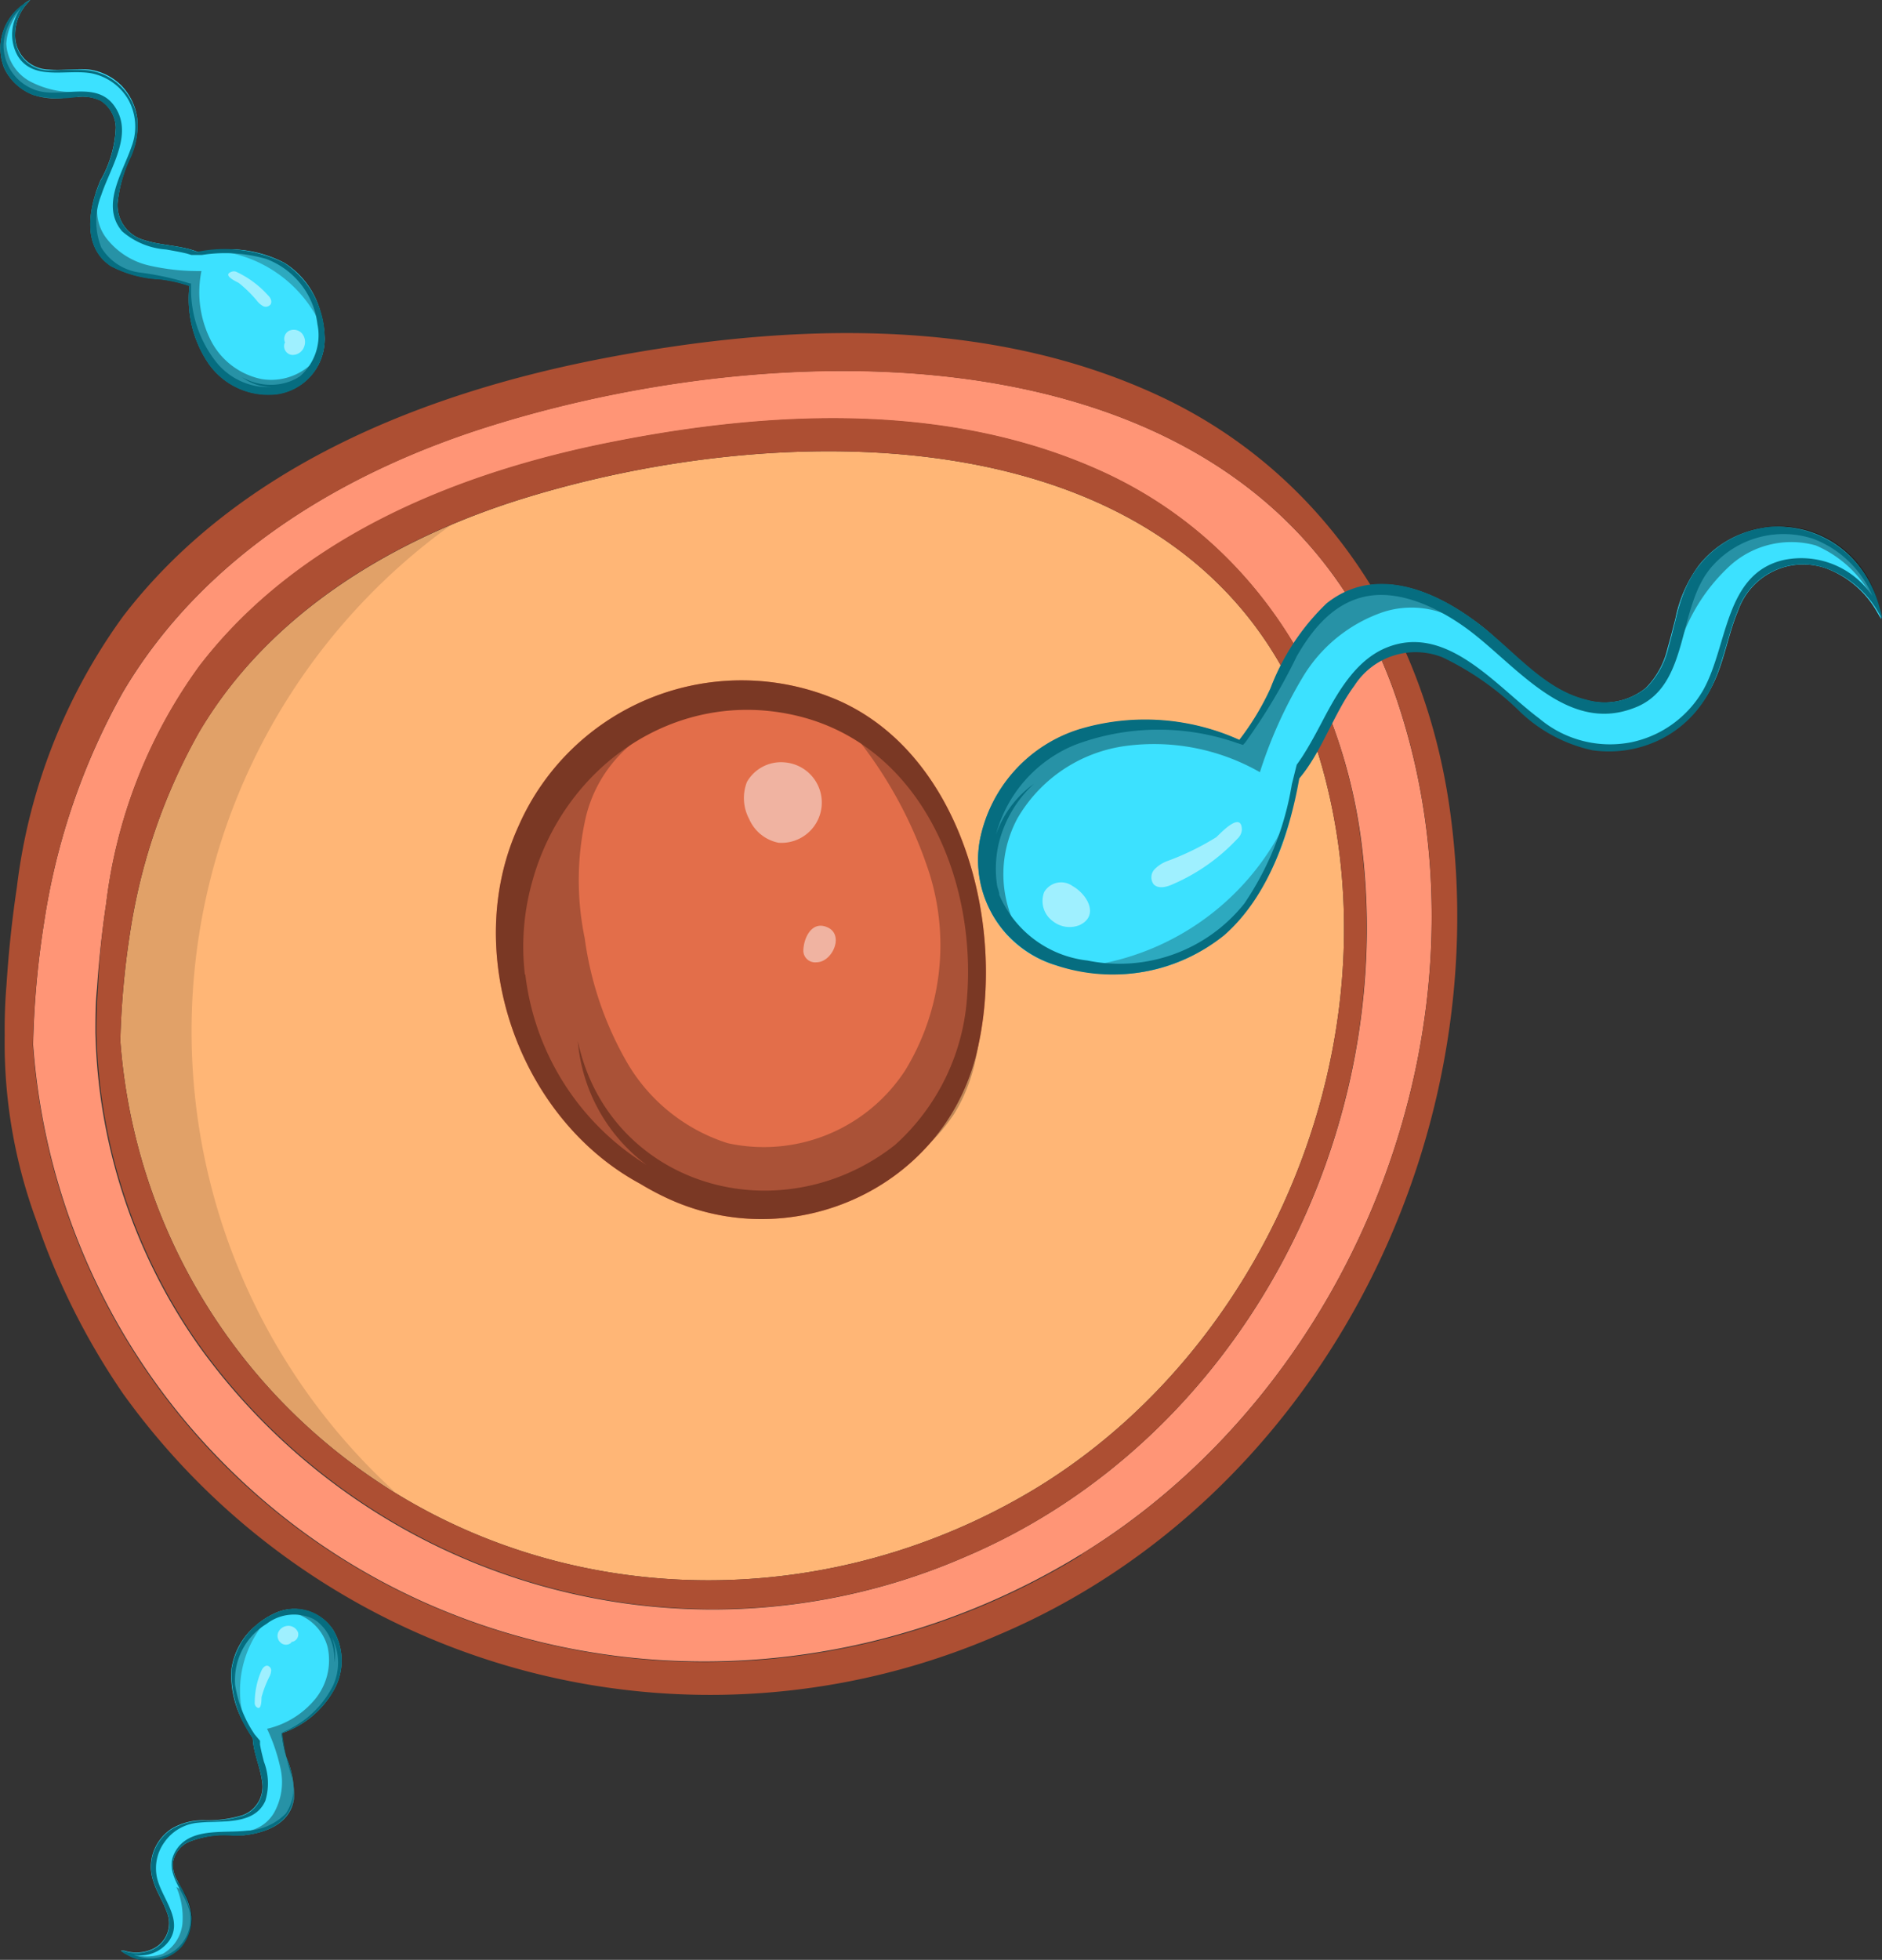 <svg xmlns="http://www.w3.org/2000/svg" viewBox="0 0 96.05 100"><rect x="0" y="0" width="96.05" height="100" fill="#333333" stroke="none"/><defs><style>.cls-1{fill:#ffb676;}.cls-2{fill:#ff9576;}.cls-3{opacity:0.12;}.cls-4{fill:#ad4f33;}.cls-5{fill:#e36e4a;}.cls-6{opacity:0.25;}.cls-7{fill:#7a3824;}.cls-8{opacity:0.48;}.cls-13,.cls-9{fill:#fff;}.cls-10{fill:#3ce1ff;}.cls-11{opacity:0.35;}.cls-12{fill:#066d80;}.cls-13{opacity:0.51;}</style></defs><g id="Layer_2" data-name="Layer 2"><g id="Layer_1-2" data-name="Layer 1"><path class="cls-1" d="M53,75.86C40.61,83.44,24.49,82,14.34,71.48A29.65,29.65,0,0,1,6.14,53.1a43,43,0,0,1,.5-5.53,30.09,30.09,0,0,1,3.51-10.2c3.62-6.13,10-9.91,16.61-11.95C40.6,21.15,61.39,21.16,67,37.6,71.78,51.59,65.44,68.19,53,75.86Z"/><path class="cls-2" d="M71.25,35.59c-6.42-18.8-30.18-18.81-46-13.93C17.64,24,10.4,28.32,6.27,35.32A34.5,34.5,0,0,0,2.26,47a46.24,46.24,0,0,0-.57,6.3,33.75,33.75,0,0,0,9.37,21c11.6,12.06,30,13.68,44.13,5C69.46,70.54,76.71,51.58,71.25,35.59Zm-22,43.85A32.28,32.28,0,0,1,10.16,68.69a28.87,28.87,0,0,1-5.29-16c0-.75,0-1.5.08-2.25.1-1.48.26-2.94.47-4.34A25.81,25.81,0,0,1,10.17,34c5.07-6.61,13.24-9.9,21.2-11.46,8.23-1.62,17.29-2,25.07,1.62,7.43,3.47,11.88,10.54,13,18.51C71.5,57.7,63.38,73.44,49.25,79.44Z"/><path class="cls-3" d="M24.78,25.61a31.81,31.81,0,0,0-4.63,50.51C11,71,4.27,60.46,5.49,50,7.36,34.06,15.09,29.65,24.78,25.61Z"/><path class="cls-4" d="M74,41.35c-1.26-9.1-6.34-17.19-14.84-21.15-8.88-4.14-19.24-3.7-28.65-1.86-9.09,1.79-18.43,5.55-24.23,13.11A29.51,29.51,0,0,0,.86,45.28c-.24,1.6-.42,3.27-.53,5C.26,51.1.23,52,.24,52.82a26.19,26.19,0,0,0,1.62,9.47,36.08,36.08,0,0,0,4.42,8.82A36.89,36.89,0,0,0,51,83.4C67.11,76.55,76.39,58.56,74,41.35Zm-18.82,38c-14.11,8.67-32.53,7-44.13-5a33.75,33.75,0,0,1-9.37-21A46.24,46.24,0,0,1,2.26,47a34.5,34.5,0,0,1,4-11.67c4.13-7,11.37-11.32,19-13.66,15.82-4.88,39.58-4.87,46,13.93C76.71,51.58,69.46,70.54,55.19,79.31Z"/><path class="cls-4" d="M56.44,24.14c-7.78-3.62-16.84-3.24-25.07-1.62-8,1.56-16.13,4.85-21.2,11.46A25.81,25.81,0,0,0,5.42,46.09C5.21,47.49,5.05,49,5,50.43c-.06.75-.08,1.5-.08,2.25a28.87,28.87,0,0,0,5.29,16A32.28,32.28,0,0,0,49.25,79.44c14.13-6,22.25-21.74,20.17-36.79C68.32,34.68,63.87,27.61,56.44,24.14ZM53,75.86C40.61,83.44,24.49,82,14.34,71.48A29.65,29.65,0,0,1,6.14,53.1a43,43,0,0,1,.5-5.53,29.89,29.89,0,0,1,3.52-10.2c3.61-6.13,9.94-9.9,16.59-11.95C40.6,21.15,61.39,21.16,67,37.6,71.78,51.59,65.44,68.19,53,75.86Z"/><path class="cls-5" d="M42.79,35.74a12.43,12.43,0,0,0-16.33,6.42c-2.95,6.45,0,14.89,6.21,18.24a14.26,14.26,0,0,0,1.28.69c6.29,3,14-.3,15.83-7.12C51.45,47.63,49.26,38.6,42.79,35.74Z"/><path class="cls-6" d="M33.62,37.07a6.93,6.93,0,0,0-3.73,4.66,14.56,14.56,0,0,0-.05,6.13A17.33,17.33,0,0,0,32,54.21a9.15,9.15,0,0,0,5.14,4.12,8.61,8.61,0,0,0,9.06-3.72,12.26,12.26,0,0,0,1.23-10.06A21.9,21.9,0,0,0,42,35.73c4.45,1.81,6.66,6.64,7.58,11.35.65,3.29.88,6.94-.9,9.78a9.84,9.84,0,0,1-5,3.82,13.28,13.28,0,0,1-17.84-14C26.38,42.19,29.5,39,33.62,37.07Z"/><path class="cls-7" d="M42.79,35.74a12.43,12.43,0,0,0-16.33,6.42c-2.95,6.45,0,14.89,6.21,18.24a14.26,14.26,0,0,0,1.28.69c6.29,3,14-.3,15.83-7.12C51.45,47.63,49.26,38.6,42.79,35.74Zm-16,14a12.23,12.23,0,0,1,.38-4.78c1.6-5.78,7.14-9.76,13.18-8.51,6.55,1.35,9.51,8.31,9,14.5a11.17,11.17,0,0,1-3.66,7.46,10.91,10.91,0,0,1-3.48,1.85C36.65,62,30.74,59,29.49,53.12c0,0,0,0,0,0A8.79,8.79,0,0,0,33,59.44,13.23,13.23,0,0,1,26.81,49.72Z"/><g class="cls-8"><path class="cls-9" d="M38.12,39.9a2,2,0,0,1,1.92-1A2,2,0,1,1,39.73,43a2.07,2.07,0,0,1-1.49-1.2A2.27,2.27,0,0,1,38.12,39.9Z"/><path class="cls-9" d="M41,48.53a.6.6,0,0,0,.67.57c.8,0,1.42-1.37.59-1.77S41,47.88,41,48.53Z"/></g><path class="cls-10" d="M56.51,49.7a9.67,9.67,0,0,1-2.64-.45,5.6,5.6,0,0,1-2.46-1.53A5.7,5.7,0,0,1,50,42.91a7.42,7.42,0,0,1,5.08-5.68,11.68,11.68,0,0,1,8.18.54,13.55,13.55,0,0,0,1.59-2.63,11.83,11.83,0,0,1,2.86-4.33c2.38-1.9,5.3-.79,7.56.88.36.26.7.54,1,.82,1.4,1.24,2.81,2.75,4.65,3.2A3.38,3.38,0,0,0,84,35.1a4.25,4.25,0,0,0,1.1-2c.15-.52.27-1,.41-1.55a6.76,6.76,0,0,1,1.2-2.71,5.19,5.19,0,0,1,9.09,1.92,1.72,1.72,0,0,1,.07.21c.06.21.1.41.14.62l-.21-.36A5,5,0,0,0,93.2,29a3.52,3.52,0,0,0-4.49,2.15C88.18,32.4,88,33.79,87.38,35a5.7,5.7,0,0,1-2.57,2.61,5.93,5.93,0,0,1-3.56.59,7.71,7.71,0,0,1-3.64-1.92,14.69,14.69,0,0,0-4-2.82,3.71,3.71,0,0,0-4.5,1.45c-1,1.38-1.67,3.39-2.81,4.73-.1.56-.22,1.13-.36,1.69a12.4,12.4,0,0,1-3.47,6.36A8.64,8.64,0,0,1,56.51,49.7Z"/><path class="cls-11" d="M52.43,48.23a8.09,8.09,0,0,1-1-.51A5.7,5.7,0,0,1,50,42.91a7.42,7.42,0,0,1,5.08-5.68,11.68,11.68,0,0,1,8.18.54,13.55,13.55,0,0,0,1.59-2.63,11.83,11.83,0,0,1,2.86-4.33c2.38-1.9,5.3-.79,7.56.88a4,4,0,0,1,.21.82,4.69,4.69,0,0,0-4.89-1.28,7.68,7.68,0,0,0-4.09,3.3,23,23,0,0,0-2.2,4.87,10.9,10.9,0,0,0-6.84-1.34,7.54,7.54,0,0,0-5.53,3.69A6,6,0,0,0,52.43,48.23Z"/><path class="cls-11" d="M85.78,32.71a3.87,3.87,0,0,1-.23-1.19,6.76,6.76,0,0,1,1.2-2.71,5.19,5.19,0,0,1,9.09,1.92,1.19,1.19,0,0,1-.08.2,5.86,5.86,0,0,0-3.09-3.1,4.66,4.66,0,0,0-4.34,1A9.36,9.36,0,0,0,85.78,32.71Z"/><path class="cls-6" d="M56.51,49.7a5.79,5.79,0,0,1-.61-.47,13.22,13.22,0,0,0,10-7.93.21.21,0,0,1,0,.06,12.4,12.4,0,0,1-3.47,6.36A8.64,8.64,0,0,1,56.51,49.7Z"/><path class="cls-12" d="M62.48,47.72c2.22-1.95,3.32-5.1,3.83-8,1.14-1.34,1.78-3.35,2.81-4.73a3.71,3.71,0,0,1,4.5-1.45,14.69,14.69,0,0,1,4,2.82,7.71,7.71,0,0,0,3.64,1.92,5.93,5.93,0,0,0,3.56-.59A5.7,5.7,0,0,0,87.38,35c.59-1.24.8-2.63,1.33-3.89A3.52,3.52,0,0,1,93.2,29a5,5,0,0,1,2.64,2.21l.21.36c0-.21-.08-.41-.14-.62a5.45,5.45,0,0,0-5.59-4.07,5.39,5.39,0,0,0-3.57,1.94c-1,1.21-1.18,2.78-1.61,4.26a4.25,4.25,0,0,1-1.1,2,3.38,3.38,0,0,1-3.11.61c-1.84-.45-3.25-2-4.65-3.2-2.34-2.06-5.83-3.9-8.58-1.7a11.83,11.83,0,0,0-2.86,4.33,13.55,13.55,0,0,1-1.59,2.63,11.68,11.68,0,0,0-8.18-.54A7.42,7.42,0,0,0,50,42.91a5.61,5.61,0,0,0,3.88,6.34A9.11,9.11,0,0,0,62.48,47.72ZM51,45.66c0-.15-.08-.31-.11-.47a5.7,5.7,0,0,1,.07-2.1A6.11,6.11,0,0,1,52.76,40s0,0,0,0a5.29,5.29,0,0,0-1.93,2.59A6.85,6.85,0,0,1,54.88,38a12.12,12.12,0,0,1,8.25-.09l.31.1.11-.12a29.57,29.57,0,0,0,2.63-4.4c.85-1.49,2-2.83,3.71-3.09s3.62.67,5.06,1.74c2.45,1.83,5,5.28,8.4,4,3-1.07,2.16-5.26,4.1-7.32a4.85,4.85,0,0,1,5.11-1.32,5.31,5.31,0,0,1,3,2.91A4.38,4.38,0,0,0,91,28.58c-3,.72-2.81,4.39-4.08,6.64a5.54,5.54,0,0,1-3.65,2.65,5.6,5.6,0,0,1-4.7-1.2c-2.24-1.67-4.77-4.92-7.87-3.6-1.52.65-2.43,2.25-3.18,3.67-.32.61-.67,1.27-1.07,1.89q-.14.21-.27.39c-.09.35-.17.69-.25,1a15.14,15.14,0,0,1-2.43,6.09,8.15,8.15,0,0,1-8,2.9A5.57,5.57,0,0,1,51,45.66Z"/><path class="cls-13" d="M54.74,45.21c.79.45,1.36,1.54.34,2A1.37,1.37,0,0,1,53.73,47a1.27,1.27,0,0,1-.44-1.48A1,1,0,0,1,54.74,45.21Z"/><path class="cls-13" d="M59.59,43.93a1.75,1.75,0,0,0-.67.43.6.6,0,0,0-.05.75c.23.26.66.16,1,0a9.85,9.85,0,0,0,3.27-2.3.72.72,0,0,0,.24-.45c0-1.07-1.19.27-1.31.36A13.62,13.62,0,0,1,59.59,43.93Z"/><path class="cls-10" d="M16.36,15.93a5.12,5.12,0,0,1,.21,1.33,2.92,2.92,0,0,1-.35,1.41,2.85,2.85,0,0,1-2.06,1.43,3.72,3.72,0,0,1-3.49-1.52,5.84,5.84,0,0,1-1-4,7.37,7.37,0,0,0-1.5-.34,6,6,0,0,1-2.51-.67c-1.27-.84-1.2-2.4-.77-3.74.07-.21.15-.41.23-.61a5.89,5.89,0,0,0,.79-2.71,1.69,1.69,0,0,0-.77-1.38A2.22,2.22,0,0,0,4,4.94c-.27,0-.54,0-.8.06a3.54,3.54,0,0,1-1.48-.15A2.69,2.69,0,0,1,.21,3.46a2.7,2.7,0,0,1,1-3.23L1.27.16A1.75,1.75,0,0,1,1.54,0L1.4.16a2.4,2.4,0,0,0-.63,1.6A1.75,1.75,0,0,0,2.49,3.55c.68.06,1.37-.06,2.06,0a2.88,2.88,0,0,1,1.64.81A3,3,0,0,1,7,6a3.85,3.85,0,0,1-.34,2A7.28,7.28,0,0,0,6,10.35a1.85,1.85,0,0,0,1.39,1.91c.82.27,1.87.26,2.69.59.28,0,.57-.07.86-.09a6.19,6.19,0,0,1,3.57.65A4.26,4.26,0,0,1,16.36,15.93Z"/><path class="cls-11" d="M16.3,18.1a3.72,3.72,0,0,1-.08.57,2.85,2.85,0,0,1-2.06,1.43,3.72,3.72,0,0,1-3.49-1.52,5.84,5.84,0,0,1-1-4,7.37,7.37,0,0,0-1.5-.34,6,6,0,0,1-2.51-.67c-1.27-.84-1.2-2.4-.77-3.74a1.93,1.93,0,0,1,.36-.22,2.33,2.33,0,0,0,.16,2.52,3.84,3.84,0,0,0,2.21,1.42,11.29,11.29,0,0,0,2.66.28,5.43,5.43,0,0,0,.44,3.46,3.76,3.76,0,0,0,2.62,2.05A3,3,0,0,0,16.3,18.1Z"/><path class="cls-11" d="M3.69,4.7a2.21,2.21,0,0,1-.52.3,3.54,3.54,0,0,1-1.48-.15A2.69,2.69,0,0,1,.21,3.46a2.7,2.7,0,0,1,1-3.23h.11a2.89,2.89,0,0,0-1,2,2.34,2.34,0,0,0,1.17,1.9A4.77,4.77,0,0,0,3.69,4.7Z"/><path class="cls-6" d="M16.36,15.93a2.32,2.32,0,0,1-.13.37,6.59,6.59,0,0,0-5.34-3.52l0,0a6.19,6.19,0,0,1,3.57.65A4.26,4.26,0,0,1,16.36,15.93Z"/><path class="cls-12" d="M14.49,13.41a6.91,6.91,0,0,0-4.43-.56c-.82-.33-1.87-.32-2.69-.59A1.85,1.85,0,0,1,6,10.35,7.28,7.28,0,0,1,6.69,8,3.85,3.85,0,0,0,7,6a3,3,0,0,0-.84-1.6,2.88,2.88,0,0,0-1.64-.81c-.69-.08-1.38,0-2.06,0A1.75,1.75,0,0,1,.77,1.76,2.4,2.4,0,0,1,1.4.16L1.54,0a1.75,1.75,0,0,0-.27.16A2.73,2.73,0,0,0,.21,3.46,2.69,2.69,0,0,0,1.69,4.85,5.63,5.63,0,0,0,4,4.94a2.22,2.22,0,0,1,1.14.21,1.69,1.69,0,0,1,.77,1.38,5.89,5.89,0,0,1-.79,2.71c-.61,1.44-.93,3.38.54,4.35a6,6,0,0,0,2.51.67,7.37,7.37,0,0,1,1.5.34,5.84,5.84,0,0,0,1,4,3.72,3.72,0,0,0,3.49,1.52,2.83,2.83,0,0,0,2.41-2.84A4.58,4.58,0,0,0,14.49,13.41Zm.82,5.79-.2.12a2.75,2.75,0,0,1-1,.3,3,3,0,0,1-1.77-.38s0,0,0,0a2.58,2.58,0,0,0,1.53.51,3.41,3.41,0,0,1-2.79-1.22,6,6,0,0,1-1.33-3.9,1,1,0,0,1,0-.17l-.07,0a14.62,14.62,0,0,0-2.51-.55,2.71,2.71,0,0,1-2-1.28,3.6,3.6,0,0,1,0-2.68c.48-1.45,1.72-3.2.6-4.63-1-1.25-2.84-.2-4.12-.79A2.42,2.42,0,0,1,.18,2.29,2.69,2.69,0,0,1,1.09.4,2.21,2.21,0,0,0,.91,2.86c.81,1.3,2.53.64,3.8.89A2.81,2.81,0,0,1,6.54,5.07a2.85,2.85,0,0,1,.17,2.42c-.45,1.33-1.59,3-.48,4.31a3.83,3.83,0,0,0,2.25.93c.33.06.7.12,1.06.21l.23.07.53,0a7.59,7.59,0,0,1,3.28.2,4.06,4.06,0,0,1,2.62,3.33A2.78,2.78,0,0,1,15.31,19.2Z"/><path class="cls-13" d="M14.53,17.5a.45.45,0,0,0,.37.61.63.63,0,0,0,.63-.44A.68.68,0,0,0,15.4,17a.57.57,0,0,0-.65-.12.46.46,0,0,0-.2.6Z"/><path class="cls-13" d="M13.14,15.38a1,1,0,0,0,.31.25.31.31,0,0,0,.36-.1c.09-.15,0-.34-.14-.47a5,5,0,0,0-1.61-1.19.32.32,0,0,0-.25,0c-.5.18.31.52.38.57A6.31,6.31,0,0,1,13.14,15.38Z"/><path class="cls-10" d="M13.07,82.93a4,4,0,0,1,.93-.6,2.32,2.32,0,0,1,1.17-.23A2.4,2.4,0,0,1,17,83.16,3.05,3.05,0,0,1,17,86.3a4.81,4.81,0,0,1-2.63,2.14,6.34,6.34,0,0,0,.25,1.24A4.82,4.82,0,0,1,15,91.79c-.18,1.24-1.38,1.72-2.54,1.85l-.53,0A5,5,0,0,0,9.59,94a1.41,1.41,0,0,0-.77,1.06,1.69,1.69,0,0,0,.24.92,6.45,6.45,0,0,0,.31.58,2.85,2.85,0,0,1,.39,1.16,2.23,2.23,0,0,1-.53,1.59,2.25,2.25,0,0,1-2.76.37l-.08,0a1.7,1.7,0,0,1-.22-.15l.17,0a2,2,0,0,0,1.42-.07,1.45,1.45,0,0,0,.75-1.91C8.32,97,8,96.56,7.83,96a2.3,2.3,0,0,1,0-1.51,2.39,2.39,0,0,1,.91-1.17,3.1,3.1,0,0,1,1.64-.44,6.11,6.11,0,0,0,2-.26,1.55,1.55,0,0,0,1-1.7c-.08-.71-.45-1.5-.48-2.23a6.11,6.11,0,0,1-.36-.61,5,5,0,0,1-.73-2.9A3.55,3.55,0,0,1,13.07,82.93Z"/><path class="cls-11" d="M14.72,82.24a3.88,3.88,0,0,1,.45-.14A2.4,2.4,0,0,1,17,83.16,3.05,3.05,0,0,1,17,86.3a4.81,4.81,0,0,1-2.63,2.14,6.34,6.34,0,0,0,.25,1.24A4.82,4.82,0,0,1,15,91.79c-.18,1.24-1.38,1.72-2.54,1.85a1.81,1.81,0,0,1-.29-.19,1.93,1.93,0,0,0,1.84-1,3.2,3.2,0,0,0,.32-2.15,9.34,9.34,0,0,0-.7-2.09,4.48,4.48,0,0,0,2.45-1.51,3.13,3.13,0,0,0,.64-2.66A2.46,2.46,0,0,0,14.72,82.24Z"/><path class="cls-11" d="M9,96.28a1.61,1.61,0,0,1,.41.29,2.85,2.85,0,0,1,.39,1.16,2.23,2.23,0,0,1-.53,1.59,2.25,2.25,0,0,1-2.76.37l0-.08a2.4,2.4,0,0,0,1.8.08,2,2,0,0,0,1-1.53A3.93,3.93,0,0,0,9,96.28Z"/><path class="cls-6" d="M13.07,82.93l.32,0a5.44,5.44,0,0,0-.81,5.2h0a5,5,0,0,1-.73-2.9A3.55,3.55,0,0,1,13.07,82.93Z"/><path class="cls-12" d="M11.82,85.2a5.64,5.64,0,0,0,1.09,3.51c0,.73.4,1.52.48,2.23a1.55,1.55,0,0,1-1,1.7,6.11,6.11,0,0,1-2,.26,3.1,3.1,0,0,0-1.64.44,2.39,2.39,0,0,0-.91,1.17,2.3,2.3,0,0,0,0,1.51c.17.54.49,1,.68,1.55a1.45,1.45,0,0,1-.75,1.91,2,2,0,0,1-1.42.07l-.17,0a1.7,1.7,0,0,0,.22.15,2.26,2.26,0,0,0,2.84-.33,2.23,2.23,0,0,0,.53-1.59A4.69,4.69,0,0,0,9.06,96a1.69,1.69,0,0,1-.24-.92A1.41,1.41,0,0,1,9.59,94a5,5,0,0,1,2.31-.33c1.28,0,2.86-.45,3.07-1.89a4.82,4.82,0,0,0-.35-2.11,6.34,6.34,0,0,1-.25-1.24A4.81,4.81,0,0,0,17,86.3,3.05,3.05,0,0,0,17,83.16,2.32,2.32,0,0,0,14,82.33,3.75,3.75,0,0,0,11.82,85.2ZM16,82.61l.17.11a2.36,2.36,0,0,1,.57.65,2.67,2.67,0,0,1,.32,1.46s0,0,0,0a2.2,2.2,0,0,0-.14-1.32A2.8,2.8,0,0,1,17,86a5,5,0,0,1-2.47,2.34l-.12.06v.06a11.71,11.71,0,0,0,.44,2.07,2.26,2.26,0,0,1-.26,2,2.94,2.94,0,0,1-2,.88c-1.26.14-3-.19-3.68,1.13-.61,1.17.82,2.2.81,3.37a2,2,0,0,1-1.18,1.83,2.21,2.21,0,0,1-1.73,0A1.81,1.81,0,0,0,8.65,99c.7-1.06-.38-2.12-.63-3.16A2.26,2.26,0,0,1,8.39,94a2.34,2.34,0,0,1,1.75-1c1.15-.12,2.83.16,3.4-1.11a3.06,3.06,0,0,0-.07-2c-.07-.28-.15-.57-.2-.88l0-.19L13,88.5a6.21,6.21,0,0,1-1-2.53,3.35,3.35,0,0,1,1.6-3.11A2.3,2.3,0,0,1,16,82.61Z"/><path class="cls-13" d="M14.87,83.78a.39.39,0,0,0,.34-.49.53.53,0,0,0-.55-.33.57.57,0,0,0-.46.33.46.46,0,0,0,.13.53.4.4,0,0,0,.53,0Z"/><path class="cls-13" d="M13.75,85.55a.78.78,0,0,0,.09-.33.25.25,0,0,0-.2-.23c-.14,0-.24.13-.3.26A4.1,4.1,0,0,0,13,86.87a.28.28,0,0,0,.06.2c.31.31.28-.42.29-.48A5.49,5.49,0,0,1,13.75,85.55Z"/></g></g></svg>